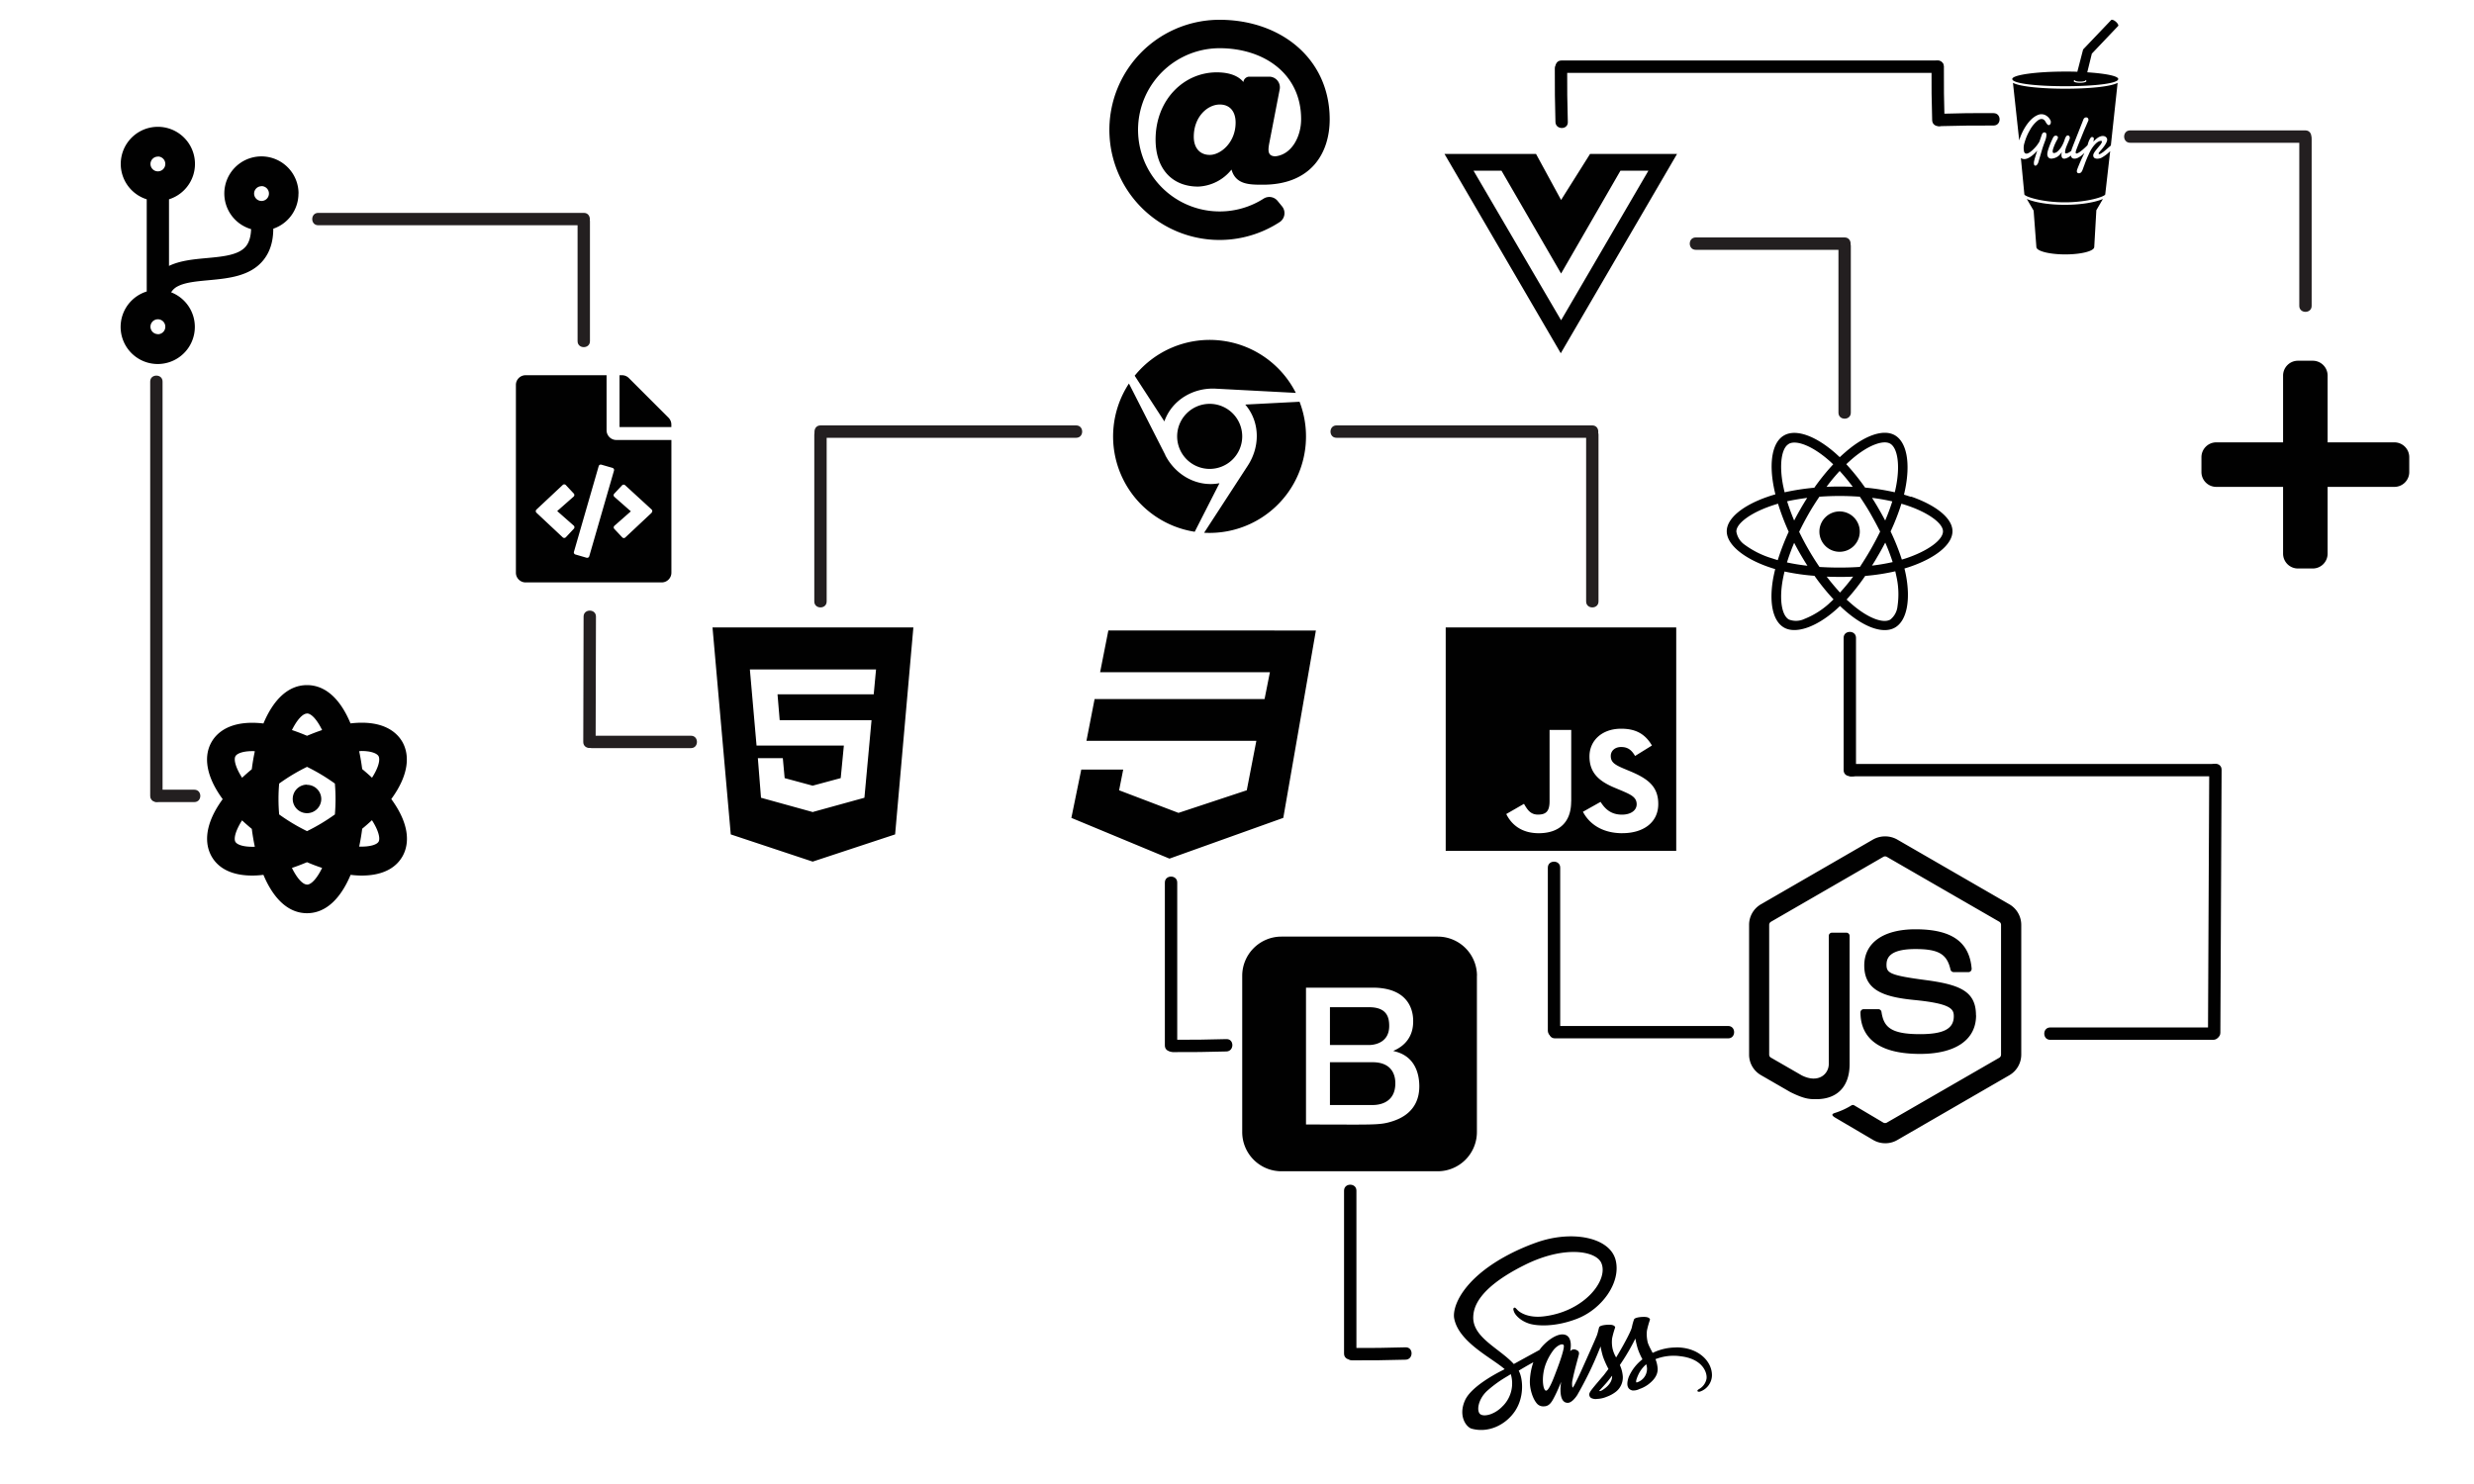 <svg id="Layer_1" data-name="Layer 1" xmlns="http://www.w3.org/2000/svg" viewBox="0 0 1000 600"><defs><style>.cls-1{fill:#010101}.cls-3{fill:#231f20}</style></defs><path class="cls-1" d="M470.64 170.38l-12-18.47a39 39 0 0165.14 6.94l-32.28-1.7c-9.16-.53-17.86 4.61-20.86 13.23zm5.17 6.05A13.15 13.15 0 10489 163.28a13.15 13.15 0 00-13.19 13.15zm49.53-14l-22 1.14c6 7 6.05 17 1 24.72l-17.63 27.11a39 39 0 0038.56-53zM471 183.92l-14.68-28.86A39 39 0 00482.91 215l10-19.63c-9.05 1.7-17.8-3.27-21.93-11.4zm-183 69.75l7.38 83.69 33.11 11 33.32-11 7.38-83.69zm65.16 27.05h-38.88l.87 10.44h37.13l-2.88 31.38-20.7 5.71v.06h-.23l-20.87-5.77-1.27-16h10.09l.74 8.06 11.31 3.06 11.35-3.06 1.27-13.15H305.8l-2.7-30.79h51zm178.73-25.8l-13.18 75.76-46 16.47-39.66-16.47 4-19.52H454l-1.65 8.36 24 9.14 27.6-9.14 3.87-20h-68.67l3.29-16.88h68.7l2.16-10.85h-68.63l3.33-16.87zm52.47-1.25V344h93.18v-90.33zm50.71 70.41c0 8.79-5.33 12.8-13.09 12.8-7 0-11.06-3.51-13.14-7.76L616 325c1.37 2.36 2.62 4.35 5.64 4.35s4.7-1.09 4.7-5.34v-28.89h8.76v29zm20.71 12.8c-8.13 0-13.39-3.75-15.95-8.67l7.13-4c1.88 3 4.33 5.16 8.64 5.16 3.62 0 5.95-1.75 5.95-4.19 0-2.9-2.38-3.93-6.39-5.64l-2.18-.91c-6.33-2.6-10.51-5.88-10.51-12.8 0-6.36 5-11.2 12.81-11.2 5.58 0 9.57 1.87 12.44 6.79l-6.82 4.23c-1.5-2.6-3.12-3.62-5.64-3.62s-4.18 1.57-4.18 3.62c0 2.54 1.63 3.57 5.39 5.16l2.18.91c7.45 3.08 11.63 6.25 11.63 13.34 0 7.62-6.2 11.81-14.5 11.81zM762 462.23a9.65 9.65 0 01-4.78-1.28L742 452c-2.26-1.28-1.15-1.73-.42-2a29.73 29.73 0 006.87-3.13 1.12 1.12 0 011.14.1l11.67 6.92a1.45 1.45 0 001.4 0l45.48-26.25a1.46 1.46 0 00.69-1.23v-52.5a1.46 1.46 0 00-.72-1.25l-45.45-26.23a1.45 1.45 0 00-1.4 0l-45.43 26.25a1.46 1.46 0 00-.72 1.26v52.47a1.39 1.39 0 00.72 1.21l12.46 7.18c6.77 3.38 10.91-.59 10.91-4.6v-51.81a1.3 1.3 0 011.33-1.3h5.76a1.32 1.32 0 011.33 1.3v51.84c0 9-4.93 14.18-13.47 14.18-2.64 0-4.71 0-10.47-2.86l-11.91-6.87a9.56 9.56 0 01-4.78-8.3v-52.47a9.58 9.58 0 014.78-8.29l45.42-26.25a10 10 0 019.56 0l45.48 26.27a9.59 9.59 0 014.77 8.3v52.47a9.65 9.65 0 01-4.77 8.3L766.77 461a9.54 9.54 0 01-4.77 1.23zm36.7-51.73c0-9.82-6.64-12.43-20.61-14.28-14.13-1.87-15.56-2.83-15.56-6.13 0-2.73 1.21-6.38 11.67-6.38 9.34 0 12.78 2 14.21 8.33a1.32 1.32 0 001.28 1h5.91a1.28 1.28 0 001-.42 1.38 1.38 0 00.35-1c-.92-10.86-8.13-15.9-22.71-15.9-13 0-20.7 5.46-20.7 14.65 0 9.94 7.7 12.7 20.14 13.93 14.89 1.46 16.05 3.65 16.05 6.58 0 5.07-4.09 7.24-13.66 7.24-12 0-14.68-3-15.57-9a1.29 1.29 0 00-1.3-1.1h-5.89a1.3 1.3 0 00-1.3 1.3c0 7.66 4.16 16.79 24.08 16.79 14.38 0 22.65-5.71 22.65-15.61zM564 438c0 9-8.41 8.77-9.3 8.77h-17.13v-17.3h17.13c9.01-.04 9.3 6.72 9.3 8.53zm-10.62-15.49c.14 0 8.14.21 8.14-7.69 0-3.28-.74-7.59-8.14-7.59h-15.81v15.28zm43.59-28v63.24a15.86 15.86 0 01-15.81 15.81h-63.24a15.85 15.85 0 01-15.81-15.81v-63.26a15.86 15.86 0 0115.81-15.81h63.24A15.86 15.86 0 01597 394.49zm-23.28 44.72c0-4.57-1.41-12.34-10.39-14.26v-.15c4.85-2.07 7.91-6 7.91-11.78 0-1.49.42-13.72-16.43-13.72h-26.89v55.33c27.15 0 29.61.36 34.64-1.21 3-.95 11.16-3.82 11.16-14.23zM850 80.45L847.35 85l-.85 14.86c0 1.65-5.25 3-11.7 3s-11.69-1.34-11.69-3L822 85.15l-2.76-4.7c7.67 3.2 23.38 3.09 30.76 0zm-36.35-46.94l2.52 23.26c1.09-3.71 3.85-8.71 7.41-10.23a3.64 3.64 0 013.46.17 4.56 4.56 0 011.87 2.18c.22 1.21-.37 1.69-.83 1.69s-1-.85-1.26-1.35c-.76-1.36-1.91-1.41-3.13-.52a12.62 12.62 0 00-3.17 3.83 21.65 21.65 0 00-2.22 5.23 6.6 6.6 0 00-.12 3.68 1 1 0 00.91.67c.93 0 2.28-1.22 2.93-1.87a14.29 14.29 0 002.32-3l1-2.88c.48-1.26 1.83-1 1.83 0 0 1.89-.68 2.52-1.85 6.43l-1.41 4.78c-.13.52-.63 1.39-1.16 1.39a.54.54 0 01-.49-.22 2.46 2.46 0 01-.14-1.17c0-.59 1.16-4.11 1.35-4.67-.37.41-.76.82-1.19 1.23-1 .94-2.61 2.18-4 2.18a2.26 2.26 0 01-1.43-.44l1.41 14.75c.37.92 7.26 3.17 16.34 3.17s16-2.27 16.34-3.17l2-17.53a14.57 14.57 0 01-3.63 2.74c-1 .43-3.22.71-3.22-1.05 0-1 1.68-2.75 2.67-4a3.69 3.69 0 00.87-1.5c0-.54-1.11-.41-2.17.46a10.62 10.62 0 00-1.61 1.8 14.77 14.77 0 00-1.58 2.87 41.68 41.68 0 00-1.68 4.08c-.93 2.46-.78 2.19-1 2.59a1.73 1.73 0 01-.74.84 1.14 1.14 0 01-1.13-.06.77.77 0 01-.24-.68 2.07 2.07 0 01.06-.5 65.71 65.71 0 012.78-6.36c.29-.68.18-.48.14-.43a9.73 9.73 0 01-2.66 1.95c-1.08.48-2.41.48-2.69-.76v-.22c-2.18 1.7-4.5 2.17-3.7-1.5a5 5 0 01-4.15 2.76 1.53 1.53 0 01-1.6-1c-.42-1 .24-2.76.85-4.41.32-.83.75-1.83 1.32-3 .3-.63.78-1 1.41-.83a1 1 0 01.29.13c.49.33.3.83.06 1.33a20 20 0 00-1.72 3.86c-.17.61-.37 1.66.28 1.66a2.15 2.15 0 001.27-.44 7.91 7.91 0 002.06-2.5 12.68 12.68 0 001-2.28 5.85 5.85 0 01.33-.89c.21-.46.48-1 1-1a.75.75 0 01.6.28 1.23 1.23 0 01.07 1.28c-.37 1-.87 2-1.28 3.09a6.91 6.91 0 00-.5 2.17c0 .63.69.48 1.26.22a5.29 5.29 0 001.26-.83c.23-.91.17-.7 4.89-12.64a1.23 1.23 0 011.13-.87 1 1 0 01.6.21A1.07 1.07 0 01844 49c-.13.35-.11.24-.83 1.94-1 2.24-1.59 3.86-2.45 5.91-.35.85-1.42 3.5-1.61 4.13-.11.41-.24 1.08.19 1.08 1 0 3.57-2.43 4.28-3.15 0-.06.09-.08.16-.11.11-.35.23-.69.32-1a7.09 7.09 0 011-2.1.68.68 0 01.5-.29c.52 0 .78.22.78.74a5.94 5.94 0 01-.21 1.15q.39-.42.84-.84c2.78-2.57 4.76-1.26 4.76 0s-1.65 3.28-2.56 4.34a6.75 6.75 0 00-.92 1.18c0 .24.16.34.4.34s1.19-.65 1.49-.87c.92-.73 2.18-1.84 3.07-2.62l2.74-25.34c-5.65 3.17-36.61 3.18-42.29 0zm42.55-1.57c0 3.89-42.83 3.89-42.83 0 0-1.63 9.59-3 21.42-3 1.66 0 3.29 0 4.87.08L842 20l11.35-11.91c.26-.26 1.08 0 1.84.65s1.22 1.47 1 1.73l-10.66 11.22-1.85 7.54c7.39.49 12.52 1.5 12.52 2.71zm-12.85.85c0-.15-.17-.28-.47-.39v.15c0 .24-.93.45-2.06.45s-2.06-.21-2.06-.45a.07.07 0 010-.06v-.12c-.34.11-.56.25-.56.42 0 .39 1.15.69 2.54.69s2.58-.3 2.58-.69zM772.48 200.9c-1-.32-1.92-.62-2.88-.91.16-.66.3-1.32.44-2 2.19-10.62.75-19.15-4.11-22-4.69-2.69-12.34.11-20.07 6.85-.77.65-1.51 1.35-2.23 2-.48-.46-1-.92-1.48-1.37-8.1-7.2-16.23-10.23-21.09-7.39-4.67 2.71-6.06 10.74-4.1 20.79.19 1 .41 2 .66 3-1.14.32-2.27.68-3.32 1.05-9.51 3.3-16.34 8.5-16.34 13.88 0 5.56 7.27 11.14 17.16 14.52.8.27 1.61.54 2.43.77-.27 1.07-.5 2.12-.72 3.21-1.87 9.89-.41 17.73 4.26 20.42s12.9-.07 20.78-7c.62-.55 1.25-1.12 1.87-1.73.78.77 1.6 1.5 2.42 2.21 7.63 6.56 15.17 9.21 19.82 6.52 4.81-2.78 6.38-11.21 4.35-21.47-.16-.78-.34-1.59-.54-2.4l1.68-.52c10.28-3.4 17.73-8.91 17.73-14.56 0-5.4-7-10.64-16.72-14zm-24.11-15.13c6.63-5.77 12.82-8 15.63-6.41 3 1.73 4.17 8.71 2.28 17.89-.12.6-.25 1.19-.41 1.78a91.73 91.73 0 00-12-1.89 90.84 90.84 0 00-7.59-9.46c.72-.68 1.38-1.28 2.09-1.91zm-20.61 38.35c.91 1.55 1.83 3.1 2.81 4.61a79.53 79.53 0 01-8.27-1.33c.79-2.57 1.77-5.22 2.91-7.93.82 1.57 1.66 3.12 2.55 4.65zm-5.4-21.44c2.56-.57 5.29-1 8.12-1.39-.94 1.48-1.87 3-2.74 4.53s-1.73 3.06-2.53 4.63a84.26 84.26 0 01-2.85-7.77zm4.88 12.32c1.18-2.46 2.46-4.87 3.81-7.24s2.82-4.66 4.35-6.93c2.67-.19 5.4-.3 8.18-.3s5.52.11 8.18.3c1.51 2.25 3 4.55 4.33 6.9s2.65 4.76 3.87 7.2q-1.8 3.69-3.85 7.27c-1.36 2.37-2.8 4.67-4.32 7-2.65.19-5.41.28-8.21.28s-5.51-.09-8.13-.25q-2.33-3.39-4.38-6.95c-1.37-2.37-2.64-4.77-3.83-7.23zm32.18 9.12c.91-1.57 1.77-3.15 2.6-4.75a81.61 81.61 0 013 7.89 79 79 0 01-8.37 1.42c1-1.49 1.87-3 2.76-4.56zm2.58-13.67q-1.26-2.35-2.59-4.67t-2.72-4.49a82.62 82.62 0 018.18 1.43 81.41 81.41 0 01-2.87 7.73zm-18.37-20a80 80 0 015.27 6.38c-3.53-.16-7.07-.16-10.6 0 1.7-2.34 3.53-4.48 5.32-6.43zM723 179.48c3-1.74 9.64.75 16.64 7 .44.39.89.82 1.35 1.25a90 90 0 00-7.64 9.46 95.26 95.26 0 00-12 1.85c-.23-.91-.42-1.83-.62-2.76-1.67-8.62-.57-15.13 2.25-16.75zm-4.37 47c-.75-.21-1.48-.44-2.21-.69a36.4 36.4 0 01-11.23-5.56 8 8 0 01-3.35-5.33c0-3.26 5.64-7.43 13.76-10.26 1-.36 2.05-.68 3.08-1A97.07 97.07 0 00723 215a97.29 97.29 0 00-4.42 11.45zm20.78 17.47a32.87 32.87 0 01-10.05 6.29 7.91 7.91 0 01-6.29.23c-2.84-1.64-4-7.93-2.41-16.4.2-1 .41-2 .66-3a89.5 89.5 0 0012.1 1.74 92.84 92.84 0 007.7 9.52c-.57.55-1.14 1.09-1.71 1.59zm4.36-4.33c-1.81-2-3.63-4.14-5.4-6.47 1.71.07 3.48.1 5.26.1s3.64 0 5.42-.12a78.27 78.27 0 01-5.33 6.46zm23.23 5.31a7.91 7.91 0 01-2.94 5.58c-2.83 1.64-8.87-.5-15.39-6.1-.75-.64-1.5-1.33-2.27-2a88.53 88.53 0 007.52-9.56 86.52 86.52 0 0012.16-1.87c.17.73.33 1.46.48 2.18a32.54 32.54 0 01.44 11.81zm3.25-19.15c-.5.16-1 .32-1.52.46a91.31 91.31 0 00-4.54-11.37 89.66 89.66 0 004.36-11.21c.93.27 1.82.55 2.68.84 8.3 2.85 14.13 7.09 14.13 10.33.01 3.5-6.21 8.01-15.1 10.95zm-26.68-2.68a8.16 8.16 0 10-8.16-8.16 8.16 8.16 0 008.16 8.16zM658.86 62.24h-16.15L631 80.85l-10.13-18.61h-37l47 80.58 47-80.58zM595.6 69h11.3l24.1 41.59L655 69h11.3L631 129.49 595.6 69zm41.27 490zm40.62-14.19A21.42 21.42 0 00668 547c-1-1.94-1.95-3.63-2.12-4.91a13.49 13.49 0 01-.18-4.12 35.92 35.92 0 011.24-4.44c0-.18-.22-1.07-2.33-1.09s-3.91.41-4.12 1a21.24 21.24 0 00-.87 3.12c-.37 1.91-4.2 8.72-6.37 12.28a12.6 12.6 0 01-1.45-3.59 13 13 0 01-.18-4.13 35.58 35.58 0 011.24-4.43c0-.18-.23-1.08-2.33-1.09s-3.91.4-4.13 1-.44 1.86-.86 3.11-5.53 12.61-6.86 15.56c-.69 1.5-1.27 2.7-1.7 3.52-.06.13-.11.21-.14.28s.08-.17.08-.13c-.36.7-.57 1.09-.57 1.09-.28.52-.59 1-.74 1a6.89 6.89 0 01.05-3.25c.77-3.94 2.58-10.07 2.56-10.28s.34-1.18-1.19-1.75a1.91 1.91 0 00-2.15.36c-.13 0-.23.33-.23.33s1.65-6.92-3.16-6.92c-3 0-7.18 3.3-9.23 6.28l-7 3.83-3.37 1.86-.23-.24c-5.84-6.23-16.61-10.63-16.16-19 .17-3.05 1.23-11.05 20.72-20.77 16-8 28.76-5.77 31-.92 3.16 6.93-6.83 19.83-23.43 21.69-6.32.7-9.65-1.74-10.48-2.66s-1-1-1.32-.83c-.54.29-.19 1.14 0 1.65.49 1.29 2.53 3.57 6 4.71 3 1 10.47 1.55 19.43-1.92 10.08-3.88 17.92-14.69 15.62-23.74-2.34-9.2-17.59-12.22-32-7.1-8.59 3.05-17.88 7.85-24.57 14.09-7.94 7.44-9.21 13.91-8.68 16.62 1.85 9.6 15.09 15.86 20.39 20.49l-.74.41c-2.65 1.32-12.74 6.6-15.27 12.18-2.85 6.33.47 10.86 2.66 11.48 6.81 1.89 13.79-1.52 17.54-7.11s3.29-12.9 1.56-16.22a1.39 1.39 0 01-.06-.13l2.08-1.23c1.35-.8 2.68-1.53 3.83-2.17a25.6 25.6 0 00-1.37 6.95c-.29 3.59 1.19 8.23 3.12 10.06a3.42 3.42 0 002.51.82c2.25 0 3.26-1.86 4.38-4.08 1.39-2.71 2.61-5.85 2.61-5.85s-1.53 8.51 2.66 8.51c1.53 0 3.06-2 3.75-3a1.75 1.75 0 01.11-.2 4.07 4.07 0 00.25-.39v-.05c.62-1.06 2-3.49 4-7.5 2.64-5.18 5.16-11.66 5.16-11.66a33.53 33.53 0 001 4.21 37.39 37.39 0 002.18 4.89c-.62.85-1 1.34-1 1.34-.49.65-1 1.36-1.61 2-2.09 2.48-4.57 5.32-4.89 6.13a1.67 1.67 0 00.45 2.24 4 4 0 002.56.4 11.06 11.06 0 003.83-.88 13.27 13.27 0 003.29-1.73 7.37 7.37 0 003.17-6.49 13.55 13.55 0 00-1.19-4.59c.18-.26.37-.54.55-.82a85.91 85.91 0 005.72-9.88 35.18 35.18 0 001 4.2 29.49 29.49 0 001.86 4.19 18.1 18.1 0 00-5.56 7.19c-1.2 3.48-.26 5 1.52 5.4a5.39 5.39 0 002.79-.57 13.05 13.05 0 003.52-1.81c2-1.5 4-3.6 3.88-6.46a12.26 12.26 0 00-.88-3.81 19.94 19.94 0 0110.12-1.18c9.08 1.06 10.86 6.74 10.51 9.1a6 6 0 01-2.88 4.08c-.64.39-.83.54-.78.83s.37.41.91.31a7.08 7.08 0 004.94-6.31c.26-5.54-5.07-11.64-14.51-11.59zm-70 23.6c-3 3.27-7.2 4.51-9 3.47s-1.18-5.95 2.52-9.45a48.19 48.19 0 017.08-5.28L610 556l.19-.12c.15-.1.31-.18.48-.28a13 13 0 01-3.12 12.77zm21.91-14.91c-1 2.56-3.24 9.08-4.58 8.74-1.14-.29-1.84-5.27-.23-10.16a22.69 22.69 0 013.57-6.54c1.65-1.84 3.46-2.42 3.88-1.69.57 1-2 8-2.64 9.65zm18.1 8.64c-.44.23-.85.38-1 .26s.18-.39.18-.39 2.27-2.43 3.17-3.53c.52-.66 1.12-1.42 1.77-2.27v.26c0 2.92-2.82 4.89-4.1 5.67zm14-3.18c-.32-.22-.27-1 .82-3.37a12.59 12.59 0 013.1-4 6.27 6.27 0 01.31 1.77 5.75 5.75 0 01-4.23 5.6zM492.92 8a44.51 44.51 0 1024.31 81.8 4.32 4.32 0 001-6.34l-1.83-2.24a4.3 4.3 0 00-5.63-.92 33 33 0 11-17.85-60.81c18 0 33 10.34 33 28.71 0 7-3.79 14.32-10.44 15-3.11-.09-3-2.31-2.42-5.39l4.21-21.74a4.32 4.32 0 00-4.2-5.07H505a2.43 2.43 0 00-2.41 2.16c-2.64-3.21-7.26-3.91-10.76-3.91-13.39 0-24.74 11.17-24.74 27.19 0 11.72 6.6 19 17.23 19a18.17 18.17 0 0013.46-6.88c1.71 6.12 7.29 6.12 12.69 6.12 19.55 0 27-12.85 27-26.46C537.44 23.72 517.7 8 492.92 8zM489 62.63c-4 0-6.47-2.8-6.47-7.32 0-8.07 5.52-13.05 10.52-13.05 4 0 6.39 2.73 6.39 7.32 0 8.08-6.08 13.05-10.44 13.05zM158.15 323.08c7.23-9.88 7.47-17.76 4.53-23.05-2-3.52-7.31-9.14-21-7.55C137.85 283.26 132 277 124.1 277s-13.76 6.29-17.62 15.51c-13.64-1.58-19 4-21 7.55-3 5.29-2.7 13.16 4.53 23.05-7.23 9.89-7.48 17.77-4.53 23.06 5.26 9.43 18.32 7.85 21 7.54 3.86 9.23 9.76 15.51 17.62 15.51s13.75-6.28 17.62-15.51c2.64.31 15.69 1.89 21-7.54 2.95-5.3 2.7-13.17-4.53-23.06zm-63 17.29c-.73-1.29 0-4.46 2.69-8.69q1.88 1.76 3.94 3.45.47 3.71 1.22 7.22c-4.43.16-7.19-.79-7.85-2zM101.8 311a78.375 78.375 0 00-3.94 3.45c-2.72-4.23-3.42-7.4-2.69-8.7.61-1.1 3-2.06 6.83-2.06.31 0 .7 0 1 .06-.51 2.4-.92 4.81-1.22 7.25zm22.3-22.54c1.7 0 4 2.43 6.1 6.71-2 .67-4 1.44-6.1 2.32-2.06-.88-4.08-1.65-6.1-2.32 2.1-4.24 4.39-6.67 6.1-6.67zm0 69.17c-1.71 0-4-2.44-6.1-6.72 2-.66 4-1.44 6.1-2.31 2.06.87 4.08 1.65 6.1 2.31-2.1 4.32-4.4 6.76-6.1 6.76zm11.26-28.34a77.66 77.66 0 01-11.26 6.75 77.66 77.66 0 01-11.26-6.75 72.36 72.36 0 010-12.49 77.66 77.66 0 0111.26-6.75 77.12 77.12 0 0111.26 6.75 74.42 74.42 0 010 12.53zm17.67 11c-.66 1.2-3.42 2.13-7.85 2 .5-2.35.91-4.75 1.22-7.22 1.38-1.13 2.68-2.28 3.94-3.45 2.72 4.23 3.41 7.4 2.69 8.69zm-2.69-25.88a83.913 83.913 0 00-3.94-3.46c-.31-2.43-.71-4.84-1.23-7.24.33 0 .72-.07 1-.07 3.88 0 6.22 1 6.83 2.07.75 1.38.06 4.55-2.66 8.78zm-26.24 2.83a5.77 5.77 0 105.76 5.76 5.76 5.76 0 00-5.76-5.68zm-3.43-238.96a15 15 0 10-19.17 14.36c-.11 3-.79 5.33-2.06 6.9-2.88 3.59-9.22 4.19-15.93 4.81-5.27.48-10.73 1-15.2 3.16V80.58a15 15 0 10-9 0v37.27a15 15 0 109.87.34 6.52 6.52 0 012.82-2.51c3-1.53 7.55-1.94 12.36-2.39 7.89-.73 16.83-1.57 22.1-8.12 2.62-3.25 4-7.44 4-12.7a15 15 0 0010.18-14.19zm-56.85-15a3 3 0 11-3 3 3 3 0 013-2.96zm0 71.81a3 3 0 113-3 3 3 0 01-3 3.04zm41.89-59.84a3 3 0 11-3 3 3 3 0 013-2.96zm165.65 96.41v1h-20.94v-20.95h1a3.89 3.89 0 012.77 1.15l16 16a3.93 3.93 0 011.17 2.8zm-22.25 6.23a3.94 3.94 0 01-3.93-3.93v-22.25h-32.73a3.92 3.92 0 00-3.92 3.92v75.93a3.93 3.93 0 003.92 3.92h55a3.93 3.93 0 003.93-3.92v-53.67zm-20.42 39.35a.88.88 0 01-1.25 0l-10.62-9.95a.89.89 0 010-1.25l10.62-9.95a.88.88 0 011.25 0l3.2 3.42a.88.88 0 010 1.25l-6.67 5.87 6.67 5.87a.89.89 0 01.08 1.25l-3.2 3.42zm8.39 8.26l-4.49-1.31a.87.87 0 01-.6-1.09l10-34.63a.88.88 0 011.09-.6l4.5 1.3a.9.9 0 01.6 1.1l-10 34.63a.89.89 0 01-1.1.6zm26.31-18.17l-10.61 9.95a.88.88 0 01-1.25 0l-3.21-3.42a.89.89 0 010-1.25l6.67-5.87-6.67-5.87a.87.87 0 01-.07-1.24l3.21-3.42a.88.88 0 011.25 0l10.68 9.79a.88.88 0 010 1.25zm704.44-28.48h-27v-27a6 6 0 00-6-6h-6a6 6 0 00-6 6v27h-27a6 6 0 00-6 6v6a6 6 0 006 6h27v27a6 6 0 006 6h6a6 6 0 006-6v-27h27a6 6 0 006-6v-6a6 6 0 00-6-6z"/><path class="cls-3" d="M435 172H331.64c-3.22 0-3.22 5 0 5H435c3.22 0 3.23-5 0-5z"/><path class="cls-3" d="M329.14 175.77v67.4c0 3.22 5 3.22 5 0v-67.4c0-3.22-5-3.23-5 0zM540.21 177h103.41c3.21 0 3.22-5 0-5H540.21c-3.21 0-3.22 5 0 5z"/><path class="cls-3" d="M641.12 175.77v67.4c0 3.22 5 3.22 5 0v-67.4c0-3.22-5-3.23-5 0z"/><path class="cls-1" d="M470.84 356.83v65.87c0 3.22 5 3.22 5 0v-65.87c0-3.22-5-3.22-5 0z"/><path class="cls-1" d="M474.11 425.38q10.8.06 21.61-.26c3.21-.1 3.22-5.1 0-5q-10.8.33-21.61.26c-3.22 0-3.23 5 0 5zm69.16 56.02v65.87c0 3.22 5 3.23 5 0V481.4c0-3.22-5-3.22-5 0z"/><path class="cls-1" d="M546.53 550q10.82.06 21.62-.26c3.21-.09 3.22-5.09 0-5q-10.81.33-21.62.26c-3.22 0-3.22 5 0 5zm79.11-199.2v65.87c0 3.22 5 3.22 5 0V350.8c0-3.22-5-3.23-5 0z"/><path class="cls-1" d="M628.53 419.82h70c3.22 0 3.22-5 0-5h-70c-3.22 0-3.22 5 0 5zm200.18.59h65.87c3.22 0 3.23-5 0-5h-65.87c-3.21 0-3.22 5 0 5z"/><path class="cls-1" d="M897.48 417.52l.5-106.31c0-3.22-5-3.23-5 0l-.5 106.31c0 3.21 5 3.22 5 0z"/><path class="cls-1" d="M894.89 308.88H748.36v5h3c3.22 0 3.23-5 0-5h-3c-3.22 0-3.22 5 0 5h146.53c3.22 0 3.23-5 0-5z"/><path class="cls-1" d="M748.7 313.88c3.22 0 3.22-5 0-5s-3.22 5 0 5z"/><path class="cls-1" d="M750.2 311.38v-53.49c0-3.21-5-3.22-5 0v53.49c0 3.22 5 3.23 5 0z"/><path class="cls-3" d="M685.43 101h60.18c3.22 0 3.23-5 0-5h-60.18c-3.22 0-3.23 5 0 5z"/><path class="cls-3" d="M743.11 99.46v67.4c0 3.22 5 3.23 5 0v-67.4c0-3.22-5-3.22-5 0z"/><path class="cls-1" d="M783.21 24.46H631.14c-3.22 0-3.22 5 0 5h152.07c3.22 0 3.23-5 0-5z"/><path class="cls-1" d="M628.46 27.72q-.06 10.81.26 21.62c.1 3.21 5.1 3.22 5 0q-.32-10.81-.26-21.62c0-3.22-5-3.22-5 0zM780.73 27q-.08 10.8.26 21.61c.09 3.21 5.09 3.23 5 0q-.33-10.8-.26-21.61c0-3.22-5-3.22-5 0z"/><path class="cls-1" d="M805.83 45.72q-10.83-.07-21.62.28c-3.21.1-3.22 5.1 0 5q10.81-.31 21.62-.25c3.22 0 3.22-5 0-5z"/><path class="cls-3" d="M861 57.72h70.84c3.21 0 3.22-5 0-5H861c-3.21 0-3.22 5 0 5z"/><path class="cls-3" d="M929.38 56.27v67.4c0 3.22 5 3.22 5 0v-67.4c0-3.22-5-3.23-5 0zM279.3 297.47h-40.21c-3.22 0-3.23 5 0 5h40.21c3.21 0 3.22-5 0-5z"/><path class="cls-3" d="M240.76 300l.13-50.71c0-3.21-5-3.22-5 0l-.13 50.71c0 3.22 5 3.23 5 0zM128.62 91.07H236c3.21 0 3.22-5 0-5H128.62c-3.21 0-3.22 5 0 5z"/><path class="cls-3" d="M233.46 89.46v48.48c0 3.22 5 3.22 5 0V89.46c0-3.22-5-3.22-5 0zM60.71 154.28v77.15c0 3.22 5 3.23 5 0v-4.79h-5v70h5V294c0-3.22-5-3.22-5 0v27.76c0 3.21 5 3.22 5 0V294h-5v2.6c0 3.22 5 3.22 5 0v-70c0-3.22-5-3.22-5 0v4.79h5v-77.11c0-3.22-5-3.23-5 0z"/><path class="cls-3" d="M63.36 324.29h15.19c3.22 0 3.23-5 0-5H63.36c-3.22 0-3.22 5 0 5z"/></svg>